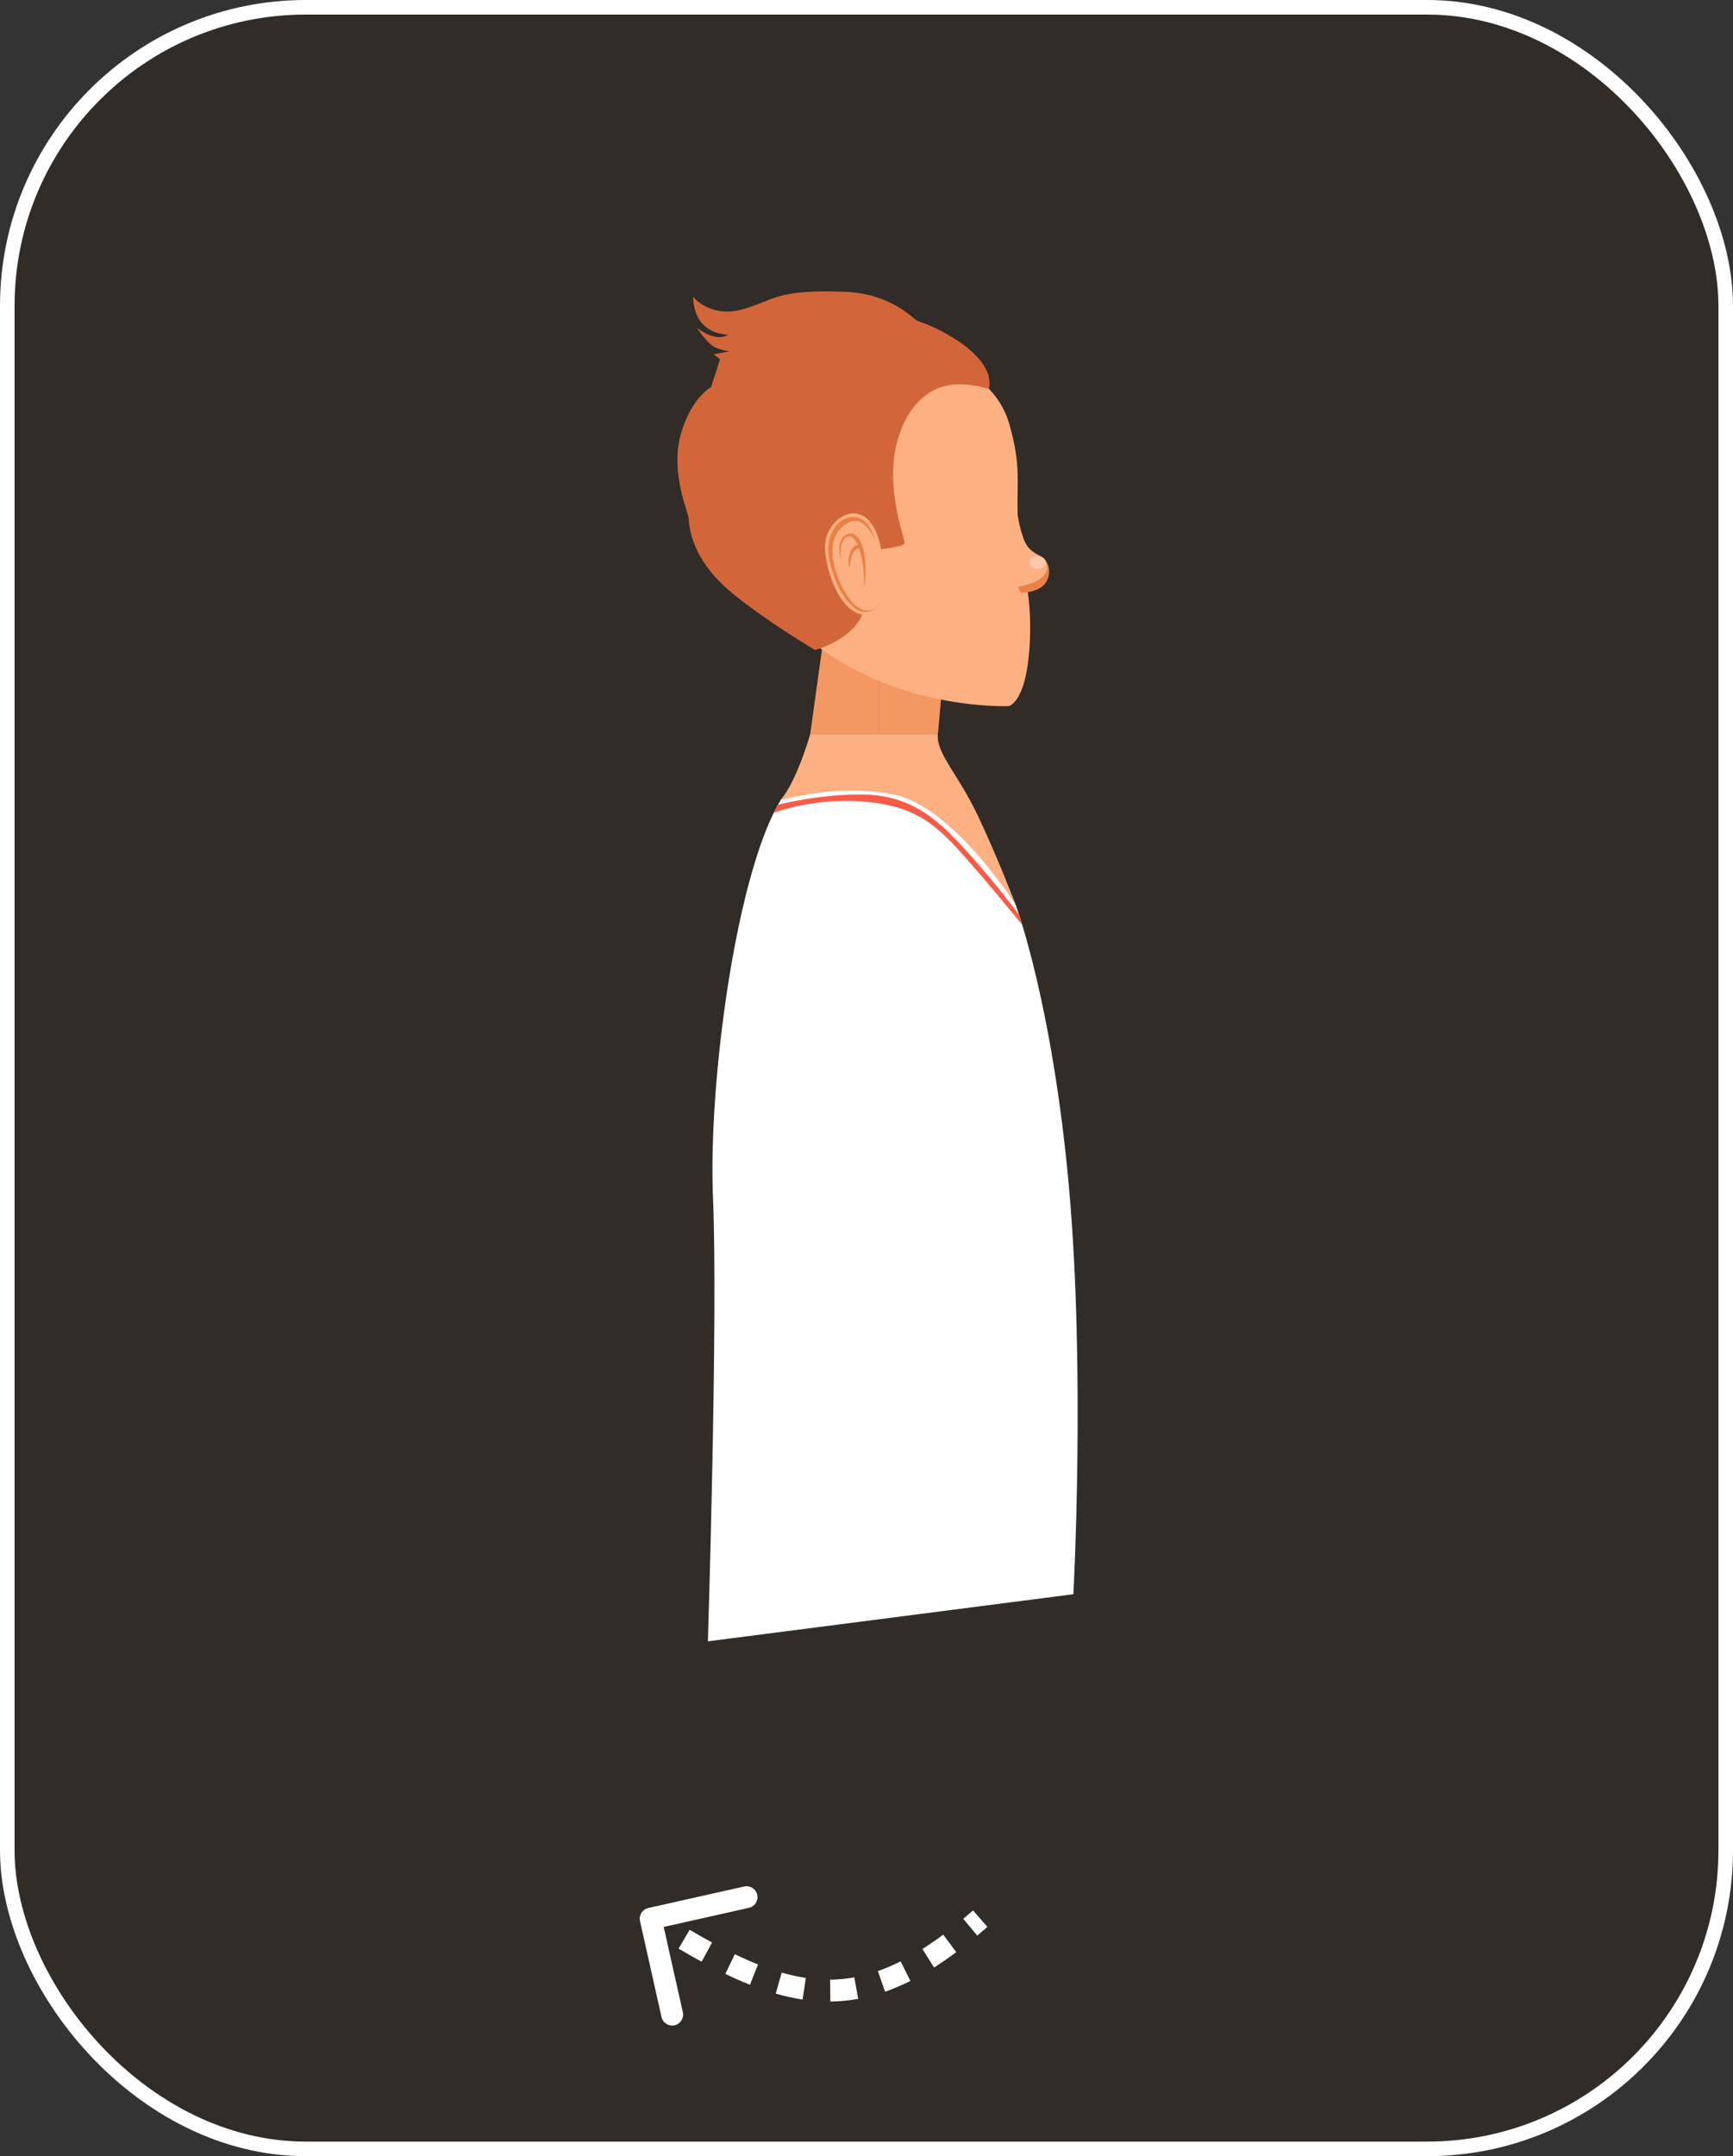 <svg width="119" height="148" viewBox="0 0 119 148" fill="none" xmlns="http://www.w3.org/2000/svg">
<rect x="0" y="0" width="119" height="148" fill="#333333" stroke="none"/>
<rect x="0.5" y="0.5" width="118" height="147" rx="20.5" fill="#312921" fill-opacity="0.65"/>
<rect x="0.5" y="0.5" width="118" height="147" rx="20.5" stroke="white"/>
<path d="M69.75 62.129C69.75 62.129 72.261 68.816 73.4 81.457C74.539 94.099 73.706 109.428 73.706 109.428L48.609 112.662C48.609 112.662 49.31 90.427 48.961 82.273C48.612 74.12 50.607 59.742 53.639 54.869C58.537 51.586 66.655 54.587 69.75 62.129Z" fill="white"/>
<path d="M60.344 46.175V50.374H64.4L64.779 46.175H60.344Z" fill="#FDB082"/>
<path d="M60.344 46.175V50.374H55.642L56.871 41.52L60.344 46.175Z" fill="#FDB082"/>
<path opacity="0.51" d="M60.344 46.175V50.374H64.4L64.779 46.175H60.344Z" fill="#E98146"/>
<path opacity="0.51" d="M60.344 46.175V50.374H55.642L56.871 41.52L60.344 46.175Z" fill="#E98146"/>
<path d="M69.877 35.353C69.877 35.353 70.122 36.923 70.554 37.499C70.987 38.075 71.599 38.147 71.768 38.425C71.937 38.703 72.208 39.212 71.5 39.905C70.791 40.599 69.678 40.334 69.678 40.334C69.678 40.334 69.102 35.822 69.877 35.353Z" fill="#FDB082"/>
<path d="M69.323 29.163C68.12 24.86 62.964 24.284 61.471 24.203C57.81 23.997 52.476 25.064 50.867 29.227C49.51 32.725 48.849 37.996 54.978 43.425C61.107 48.854 69.274 48.466 69.274 48.466C69.274 48.466 70.637 48.214 70.735 43.443C70.805 40.02 69.96 38.483 69.882 35.506C69.814 32.943 70.12 32.02 69.323 29.163Z" fill="#FDB082"/>
<path d="M71.784 38.589C71.796 38.836 71.558 39.047 71.252 39.062C70.946 39.076 70.689 38.888 70.678 38.641C70.666 38.394 70.905 38.183 71.21 38.168C71.515 38.152 71.773 38.342 71.784 38.589Z" fill="#FFC7AB"/>
<path d="M71.768 38.43C71.888 38.584 71.972 38.763 72.014 38.954C72.055 39.146 72.052 39.344 72.005 39.534C71.854 40.208 71.312 40.608 70.133 40.701C69.762 40.261 70.053 40.233 70.053 40.233C70.053 40.233 72.483 39.897 71.768 38.43ZM60.087 37.079C60.087 37.079 59.776 35.566 58.688 35.491C57.599 35.416 56.756 36.629 56.884 37.96C57.011 39.291 57.822 41.252 58.844 41.838C59.865 42.423 60.475 41.318 60.475 41.318L60.087 37.079Z" fill="#E98146"/>
<path d="M60.087 37.079C60.087 37.079 59.394 35.308 58.306 35.845C57.218 36.382 56.757 37.642 57.556 39.688C58.354 41.735 59.828 42.878 60.717 40.867C61.605 38.855 60.087 37.079 60.087 37.079Z" fill="#FDB082"/>
<path d="M57.801 38.505C57.801 38.505 57.242 37.168 58.14 36.682C59.038 36.196 59.729 38.142 59.315 40.386C59.4 38.937 59.097 37.554 58.668 37.017C58.239 36.48 57.466 37.048 57.801 38.505Z" fill="#E98146"/>
<path d="M58.325 39.034C58.22 38.639 58.253 38.22 58.417 37.847C58.696 37.251 58.993 37.454 58.993 37.454L59.078 37.674C59.078 37.674 58.431 37.422 58.325 39.034Z" fill="#E98146"/>
<path d="M67.911 26.7C67.19 26.477 66.438 26.369 65.683 26.38C64.483 26.408 62.499 27.121 61.616 30.283C60.733 33.444 62.148 37.001 62.117 37.269C62.085 37.536 60.496 37.697 60.496 37.697C60.496 37.697 60.265 35.859 59.145 35.352C58.026 34.845 56.578 36.093 56.652 37.682C56.727 39.272 57.679 41.948 59.216 42.184C58.436 43.972 55.966 44.617 55.966 44.617C55.966 44.617 52.566 42.607 50.264 40.702C47.887 38.735 47.36 36.831 47.28 35.536C47.255 35.154 46.031 32.45 46.729 29.878C47.427 27.305 48.849 26.55 48.849 26.55C48.849 26.55 49.692 22.264 55.627 21.03C60.295 20.061 62.867 22.051 63.249 22.121C63.632 22.191 68.436 24.191 67.911 26.7Z" fill="#D2663A"/>
<path d="M64.512 24.102C64.512 24.102 62.804 20.207 58.016 20.027C53.227 19.846 53.198 20.618 50.978 21.235C48.758 21.853 47.6 20.381 47.6 20.381C47.6 20.381 47.48 22.851 50.003 22.974C49.085 23.534 47.871 22.503 47.871 22.503C47.871 22.503 48.526 23.591 49.138 23.857C49.751 24.122 50.132 24.102 50.132 24.102L49.008 24.322L49.438 24.654L48.724 26.953L64.512 24.102Z" fill="#D2663A"/>
<path d="M53.637 54.869C53.471 55.067 57.194 53.703 61.341 54.528C65.488 55.353 69.75 62.129 69.75 62.129C69.75 62.129 68.562 58.979 67.152 56.001C65.742 53.024 64.276 51.74 64.399 50.374H55.641C55.641 50.374 54.752 53.529 53.637 54.869Z" fill="#FDB082"/>
<path d="M53.417 55.241C53.417 55.241 56.42 54.454 59.472 54.543C62.523 54.631 64.275 56.281 65.311 57.298C66.347 58.314 68.202 60.434 69.976 62.79C70.078 63.104 70.194 63.483 70.194 63.483C70.194 63.483 66.873 59.404 65.341 57.825C63.808 56.245 62.282 55.198 58.989 54.996C55.697 54.795 53.129 55.788 53.129 55.788L53.417 55.241Z" fill="#F95C46"/>
<path d="M44.515 130.966C44.111 131.057 43.856 131.458 43.947 131.862L45.424 138.449C45.515 138.853 45.916 139.107 46.32 139.016C46.724 138.926 46.978 138.525 46.888 138.121L45.575 132.266L51.429 130.953C51.834 130.863 52.088 130.461 51.997 130.057C51.907 129.653 51.505 129.399 51.101 129.489L44.515 130.966ZM44.278 132.332C44.536 132.496 44.792 132.656 45.045 132.813L45.837 131.539C45.588 131.385 45.336 131.227 45.08 131.065L44.278 132.332ZM46.596 133.754C47.136 134.072 47.663 134.372 48.179 134.653L48.896 133.335C48.397 133.064 47.885 132.773 47.358 132.462L46.596 133.754ZM49.808 135.49C50.382 135.766 50.944 136.015 51.498 136.235L52.052 134.841C51.535 134.635 51.004 134.401 50.458 134.138L49.808 135.49ZM53.266 136.842C53.887 137.02 54.501 137.157 55.112 137.249L55.335 135.765C54.794 135.684 54.244 135.562 53.68 135.4L53.266 136.842ZM57.019 137.385C57.657 137.378 58.292 137.318 58.93 137.203L58.662 135.727C58.108 135.827 57.557 135.879 57.004 135.885L57.019 137.385ZM60.775 136.712C61.351 136.511 61.93 136.264 62.515 135.971L61.843 134.63C61.311 134.897 60.791 135.118 60.281 135.296L60.775 136.712ZM64.14 135.048C64.64 134.732 65.147 134.382 65.663 133.999L64.768 132.795C64.28 133.158 63.803 133.486 63.338 133.78L64.14 135.048ZM67.106 132.859C67.336 132.667 67.568 132.468 67.803 132.263L66.815 131.134C66.589 131.332 66.365 131.523 66.144 131.707L67.106 132.859Z" fill="white"/>
</svg>
